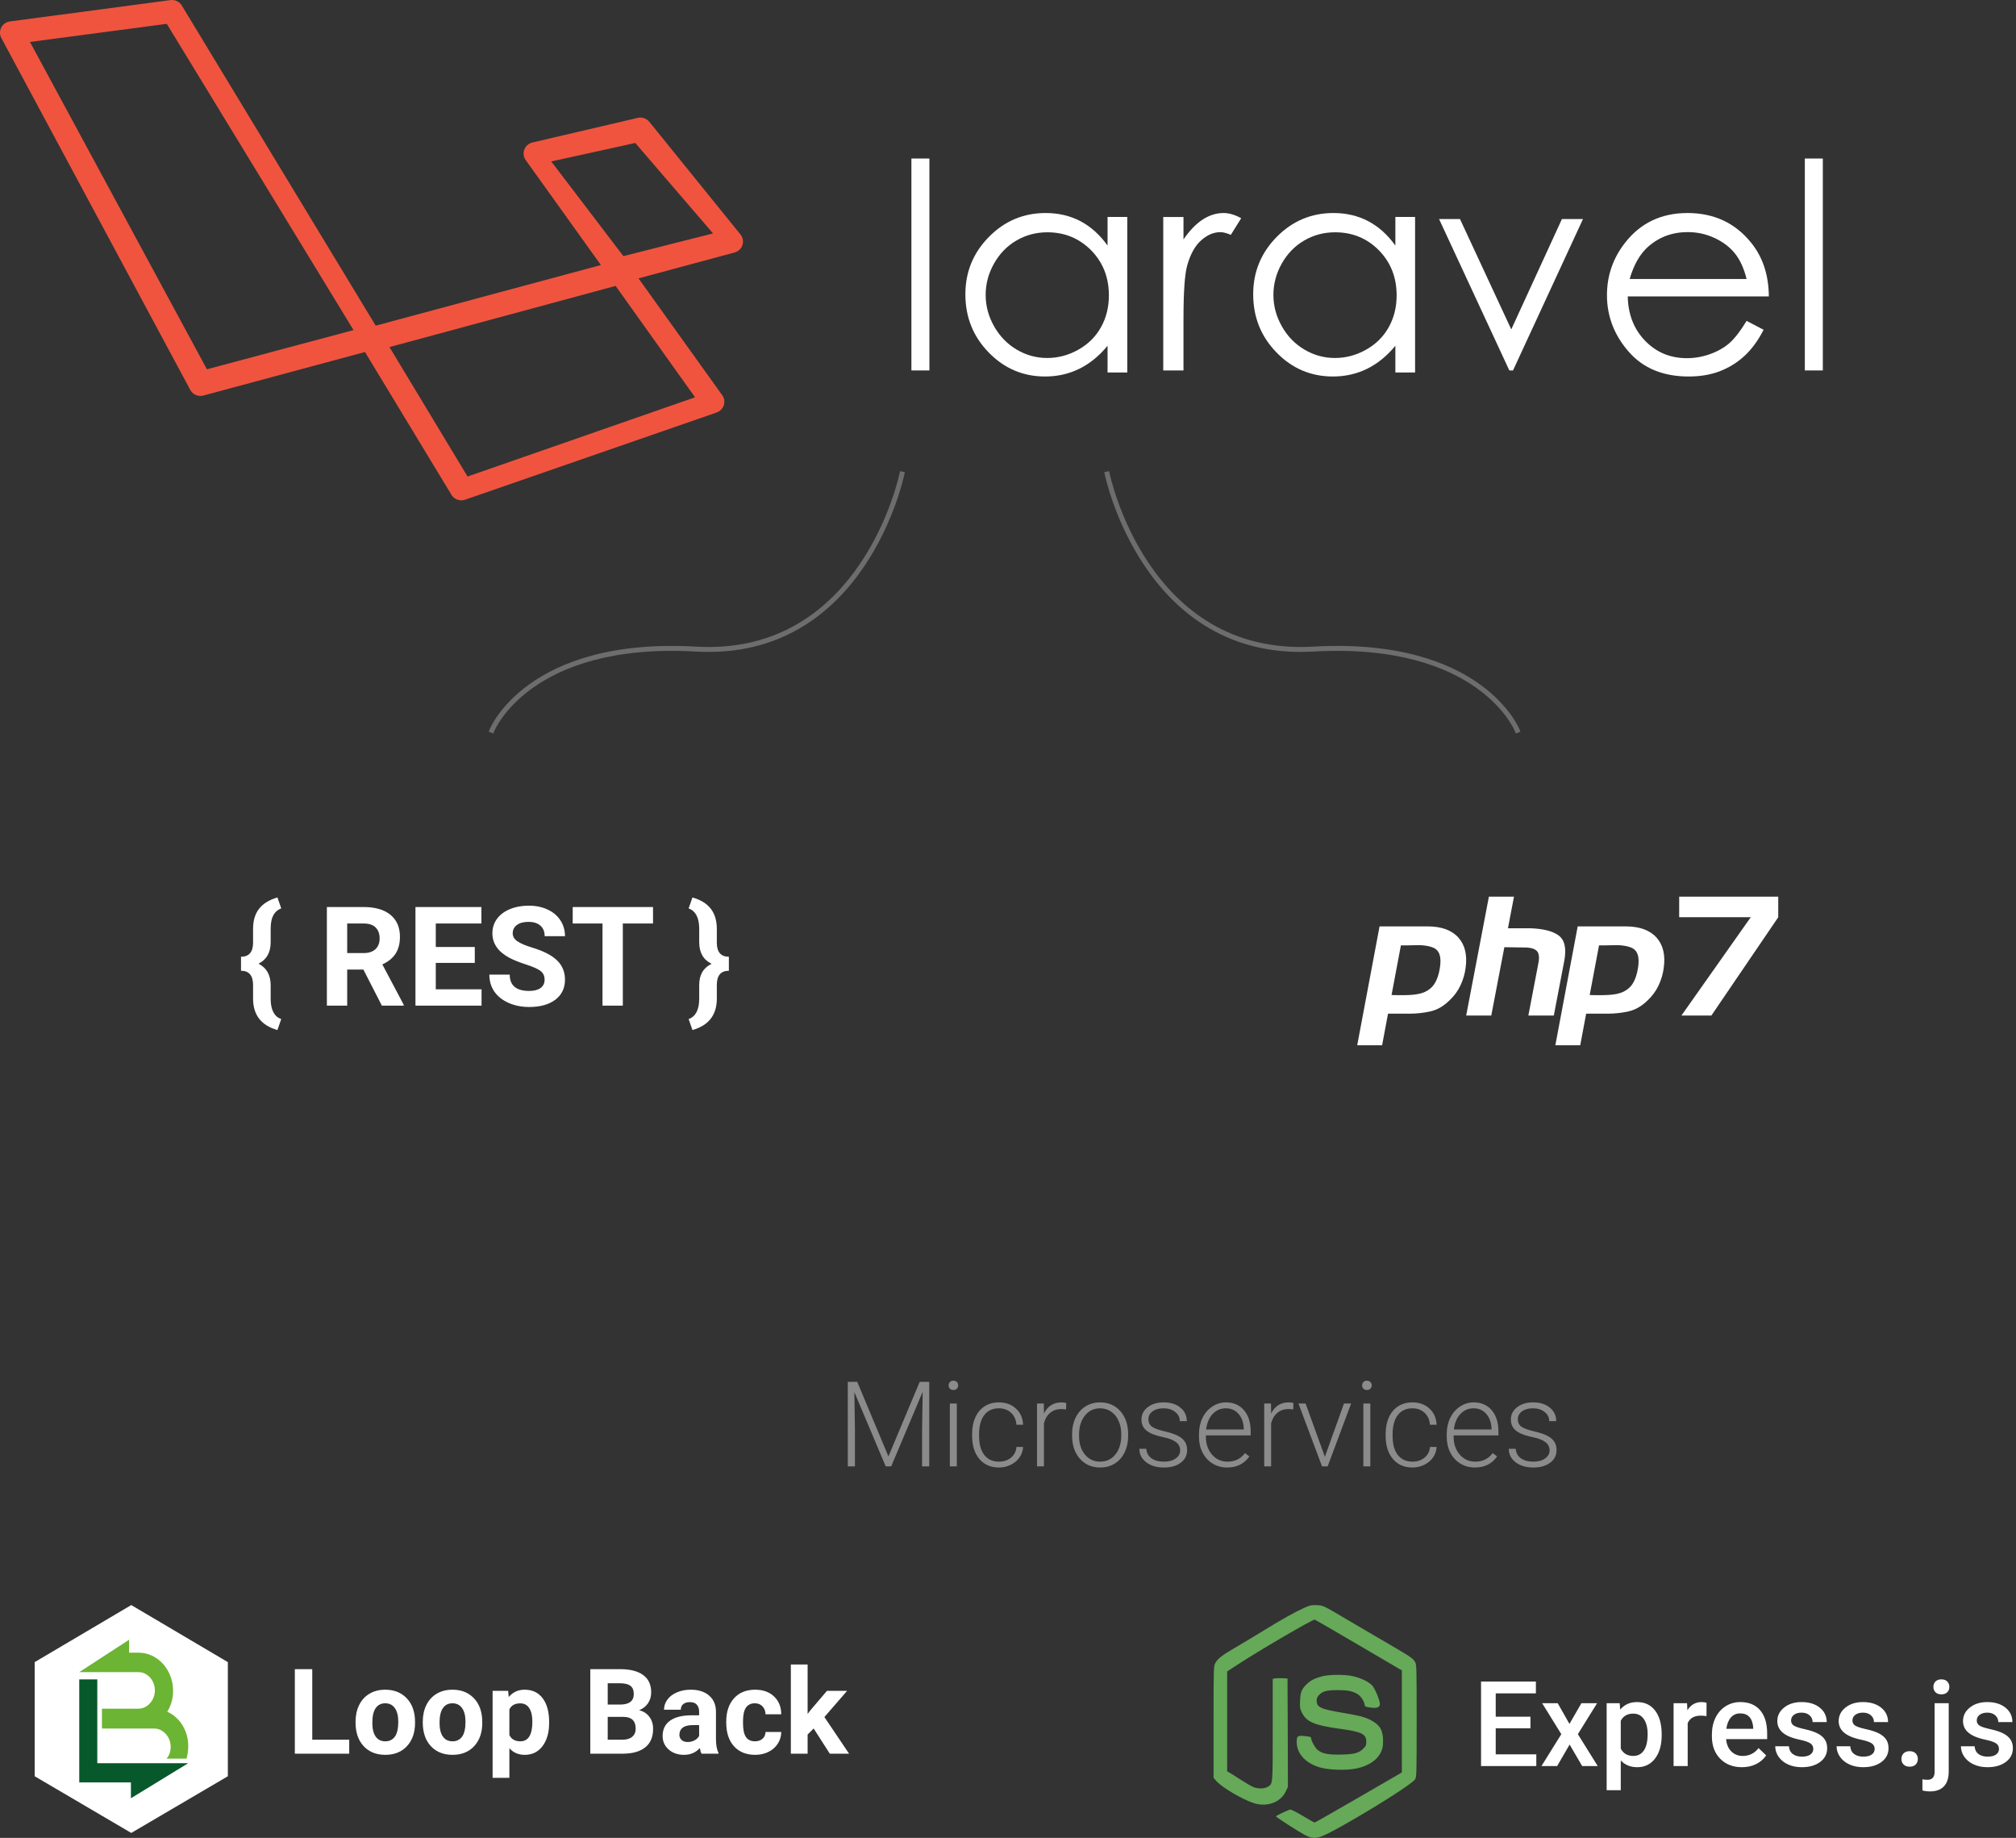 <svg width="407" height="371" viewBox="0 0 407 371" version="1.1" xmlns="http://www.w3.org/2000/svg" xmlns:xlink="http://www.w3.org/1999/xlink">
<rect x="0" y="0" width="407" height="371" fill="#333333" stroke="none"/>
<title>backend_technologies</title>
<desc>Created using Figma</desc>
<g id="Canvas" transform="translate(-630 604)">
<g id="backend_technologies">
<g id="laravel_logo">
<g id="Shape">
<use xlink:href="#path0_fill" transform="translate(630 -604)" fill="#F0543F"/>
</g>
<g id="Group">
<g id="Shape">
<use xlink:href="#path1_fill" transform="translate(814 -572)" fill="#FFFFFF"/>
</g>
<g id="Shape">
<use xlink:href="#path2_fill" transform="translate(824.895 -561)" fill="#FFFFFF"/>
</g>
<g id="Shape">
<use xlink:href="#path3_fill" transform="translate(864.842 -561)" fill="#FFFFFF"/>
</g>
<g id="Shape">
<use xlink:href="#path4_fill" transform="translate(883 -561)" fill="#FFFFFF"/>
</g>
<g id="Shape">
<use xlink:href="#path5_fill" transform="translate(920.526 -559.778)" fill="#FFFFFF"/>
</g>
<g id="Shape">
<use xlink:href="#path6_fill" transform="translate(954.421 -561)" fill="#FFFFFF"/>
</g>
<g id="Shape">
<use xlink:href="#path1_fill" transform="translate(994.368 -572)" fill="#FFFFFF"/>
</g>
</g>
</g>
<g id="php7_logo">
<g id="Shape">
<use xlink:href="#path7_fill" transform="translate(904 -417)" fill="#FFFFFF"/>
</g>
<g id="Shape">
<use xlink:href="#path8_fill" transform="translate(926 -423)" fill="#FFFFFF"/>
</g>
<g id="Shape">
<use xlink:href="#path9_fill" transform="translate(944 -417)" fill="#FFFFFF"/>
</g>
<g id="Shape">
<use xlink:href="#path10_fill" transform="translate(969 -423)" fill="#FFFFFF"/>
</g>
</g>
<g id="laravel_relation_line_2" opacity="0.282">
<use xlink:href="#path11_stroke" transform="matrix(0.848 0.53 -0.53 0.848 855.842 -512)" fill="#FFFFFF"/>
</g>
<g id="laravel_relation_line_1" opacity="0.282">
<use xlink:href="#path11_stroke" transform="matrix(-0.848 0.53 0.53 0.848 809.773 -512)" fill="#FFFFFF"/>
</g>
<g id="rest_logo">
<use xlink:href="#path12_fill" transform="translate(678 -427)" fill="#FFFFFF"/>
</g>
<g id="microservices">
<g id="loop_back_logo">
<g id="Loop Back">
<use xlink:href="#path13_fill" transform="translate(688 -272)" fill="#FFFFFF"/>
</g>
<g id="loopback">
<g id="Shape">
<use xlink:href="#path14_fill" transform="translate(637 -280)" fill="#FFFFFF"/>
</g>
<g id="Shape">
<use xlink:href="#path15_fill" transform="translate(646 -265)" fill="#07582A"/>
</g>
<g id="Shape">
<use xlink:href="#path16_fill" transform="translate(646 -273)" fill="#6CB433"/>
</g>
</g>
</g>
<g id="express_js_logo">
<g id="Group">
<g id="Shape">
<use xlink:href="#path17_fill" transform="matrix(1 -1.22465e-16 -1.22465e-16 -1 875 -233.005)" fill="#65A959"/>
</g>
<g id="Shape">
<use xlink:href="#path18_fill" transform="matrix(1 -1.22465e-16 -1.22465e-16 -1 891.787 -246.75)" fill="#65A959"/>
</g>
</g>
<g id="Express.js">
<use xlink:href="#path19_fill" transform="translate(929 -265)" fill="#FFFFFF"/>
</g>
</g>
<g id="microservices_label">
<use xlink:href="#path20_fill" transform="translate(799 -330)" fill="#8C8B8B"/>
</g>
</g>
</g>
</g>
<defs>
<path id="path0_fill" fill-rule="evenodd" d="M 91.146 99.892C 91.574 100.594 92.333 101 93.128 101C 93.385 101 93.642 100.958 93.892 100.873L 144.692 83.264C 145.377 83.022 145.909 82.483 146.129 81.798C 146.35 81.114 146.233 80.369 145.811 79.782L 128.905 56.19L 148.295 50.97C 149.047 50.77 149.646 50.207 149.885 49.475C 150.13 48.742 149.977 47.937 149.494 47.337L 131.088 24.587C 130.532 23.903 129.626 23.588 128.758 23.794L 107.484 28.765C 106.738 28.941 106.126 29.474 105.857 30.182C 105.582 30.897 105.686 31.696 106.132 32.314L 121.314 53.502L 75.848 65.739L 36.701 1.11C 36.23 0.329 35.325 -0.101 34.413 0.02L 2.001 4.332C 1.255 4.435 0.6 4.889 0.258 5.555C -0.091 6.221 -0.085 7.014 0.27 7.674L 38.414 78.71C 38.915 79.655 40.016 80.121 41.056 79.843L 73.683 71.056L 91.146 99.892ZM 94.392 96.191L 78.629 70.061L 124.279 57.714L 140.323 80.198L 94.392 96.191ZM 6.048 8.467L 41.772 74.548L 71.371 66.631L 33.671 4.81L 6.048 8.467ZM 125.853 51.702L 111.29 32.589L 128.252 28.857L 143.952 47.117L 125.853 51.702Z"/>
<path id="path1_fill" d="M 0 0L 3.632 0L 3.632 42.778L 0 42.778L 0 0Z"/>
<path id="path2_fill" fill-rule="evenodd" d="M 32.684 32.194L 32.684 0.806L 32.684 0.793L 28.704 0.793L 28.704 6.564C 27.13 4.376 25.3 2.738 23.214 1.638C 21.128 0.55 18.786 0 16.214 0C 11.748 0 7.934 1.599 4.761 4.811C 1.587 8.023 0 11.887 0 16.404C 0 21.023 1.574 24.939 4.722 28.163C 7.858 31.388 11.658 33 16.099 33C 18.594 33 20.898 32.475 23.009 31.439C 25.108 30.402 27.015 28.854 28.704 26.794L 28.704 32.194L 32.684 32.194ZM 10.327 5.541C 12.221 4.44 14.295 3.89 16.547 3.89C 20.041 3.89 22.984 5.105 25.39 7.524C 27.783 9.968 28.973 13 28.973 16.634C 28.973 19.014 28.436 21.151 27.373 23.058C 26.311 24.964 24.788 26.474 22.805 27.587C 20.821 28.701 18.735 29.264 16.521 29.264C 14.333 29.264 12.273 28.701 10.366 27.575C 8.459 26.449 6.936 24.888 5.797 22.866C 4.658 20.857 4.095 18.746 4.095 16.532C 4.095 14.306 4.658 12.194 5.784 10.198C 6.911 8.202 8.421 6.641 10.327 5.541Z"/>
<path id="path3_fill" d="M 0 0.808L 4.087 0.808L 4.087 5.33C 5.305 3.549 6.599 2.21 7.945 1.326C 9.303 0.442 10.711 0 12.183 0C 13.287 0 14.468 0.354 15.737 1.048L 13.643 4.408C 12.805 4.042 12.095 3.865 11.523 3.865C 10.191 3.865 8.896 4.408 7.665 5.507C 6.422 6.593 5.483 8.298 4.835 10.584C 4.34 12.352 4.087 15.914 4.087 21.295L 4.087 31.778L 0 31.778L 0 0.808Z"/>
<path id="path4_fill" fill-rule="evenodd" d="M 32.684 32.194L 32.684 0.806L 32.684 0.793L 28.704 0.793L 28.704 6.564C 27.13 4.376 25.3 2.738 23.214 1.638C 21.128 0.55 18.786 0 16.214 0C 11.748 0 7.934 1.599 4.761 4.811C 1.587 8.023 0 11.887 0 16.404C 0 21.023 1.574 24.939 4.722 28.163C 7.858 31.388 11.658 33 16.099 33C 18.594 33 20.898 32.475 23.009 31.439C 25.108 30.402 27.015 28.854 28.704 26.794L 28.704 32.194L 32.684 32.194ZM 10.315 5.541C 12.209 4.44 14.282 3.89 16.534 3.89C 20.041 3.89 22.984 5.105 25.377 7.524C 27.77 9.968 28.96 13 28.96 16.634C 28.96 19.014 28.423 21.151 27.36 23.058C 26.298 24.964 24.776 26.474 22.792 27.587C 20.808 28.701 18.722 29.264 16.509 29.264C 14.32 29.264 12.26 28.701 10.353 27.575C 8.446 26.449 6.923 24.888 5.784 22.866C 4.645 20.857 4.082 18.746 4.082 16.532C 4.082 14.306 4.645 12.194 5.772 10.198C 6.898 8.202 8.408 6.641 10.315 5.541Z"/>
<path id="path5_fill" d="M 0 0L 4.226 0L 14.577 22.272L 24.802 0L 29.053 0L 14.929 30.556L 14.187 30.556L 0 0Z"/>
<path id="path6_fill" fill-rule="evenodd" d="M 31.626 23.566L 28.192 21.774C 26.953 23.822 25.791 25.307 24.733 26.254C 23.674 27.176 22.37 27.918 20.847 28.469C 19.311 29.019 17.749 29.301 16.136 29.301C 12.805 29.301 9.991 28.149 7.719 25.806C 5.447 23.464 4.273 20.481 4.195 16.833L 32.684 16.833C 32.645 12.532 31.471 8.96 29.186 6.093C 25.959 2.035 21.648 0 16.252 0C 11.011 0 6.829 1.971 3.705 5.94C 1.239 9.063 0 12.609 0 16.59C 0 20.814 1.446 24.616 4.363 27.969C 7.28 31.323 11.321 33 16.484 33C 18.808 33 20.899 32.654 22.745 31.95C 24.591 31.246 26.256 30.222 27.727 28.878C 29.199 27.534 30.503 25.755 31.626 23.566ZM 25.817 8.141C 26.863 9.434 27.65 11.162 28.192 13.313L 4.583 13.313C 5.422 10.432 6.661 8.269 8.287 6.823C 10.52 4.839 13.192 3.853 16.303 3.853C 18.188 3.853 19.995 4.237 21.699 5.031C 23.403 5.811 24.771 6.848 25.817 8.141Z"/>
<path id="path7_fill" fill-rule="evenodd" d="M 20.448 2.283C 19.125 0.791 17.044 0.001 14.204 0.001L 14.204 0L 4.513 0L 0 24L 5.027 24L 6.222 17.62L 10.561 17.62C 12.031 17.62 13.447 17.464 14.807 17.152C 16.168 16.841 17.439 16.105 18.622 14.948C 19.59 14.035 20.337 13.01 20.864 11.874C 21.392 10.739 21.731 9.58 21.881 8.399C 22.247 5.817 21.769 3.774 20.448 2.283ZM 6.934 13.847L 8.822 3.829C 8.822 3.829 10.106 3.851 10.377 3.828C 10.664 3.825 10.954 3.817 11.241 3.809C 12.013 3.789 12.767 3.768 13.4 3.842C 14.122 3.926 14.713 4.042 15.284 4.27C 16.567 4.786 17.06 6.046 16.692 8.383C 16.24 11.166 15.244 12.507 13.668 13.229C 12.21 13.898 10.214 13.903 7.904 13.88C 7.735 13.88 7.098 13.869 6.934 13.847Z"/>
<path id="path8_fill" d="M 9.654 5.7563e-15L 8.433 6.38L 12.985 6.38C 15.473 6.481 17.347 6.902 18.608 7.792C 19.869 8.684 20.273 10.381 19.82 12.874L 17.692 24L 12.554 24L 14.586 13.38C 14.798 12.267 14.705 11.476 14.306 11.009C 13.905 10.541 13.07 10.261 11.773 10.261L 7.707 10.203L 5.065 24L 0 24L 4.588 0L 9.654 0L 9.654 5.7563e-15Z"/>
<path id="path9_fill" fill-rule="evenodd" d="M 20.448 2.283C 19.125 0.791 17.044 0.001 14.204 0.001L 14.204 0L 4.513 0L 0 24L 5.026 24L 6.221 17.62L 10.56 17.62C 12.031 17.62 13.447 17.464 14.807 17.152C 16.168 16.841 17.439 16.105 18.622 14.948C 19.59 14.035 20.337 13.01 20.864 11.874C 21.392 10.739 21.731 9.58 21.881 8.399C 22.247 5.817 21.769 3.774 20.448 2.283ZM 6.934 13.847L 8.822 3.829C 8.822 3.829 10.106 3.851 10.377 3.828C 10.664 3.825 10.954 3.817 11.241 3.809C 12.013 3.789 12.767 3.768 13.4 3.842C 14.122 3.926 14.713 4.042 15.284 4.27C 16.567 4.786 17.06 6.046 16.692 8.383C 16.24 11.166 15.244 12.507 13.668 13.229C 12.21 13.898 10.214 13.903 7.904 13.88C 7.735 13.88 7.098 13.869 6.934 13.847Z"/>
<path id="path10_fill" d="M 0 4.152L 0.004 0L 20 0L 20 4.155L 6.5 24L 0.453 24L 14.451 4.152L 0 4.152Z"/>
<path id="path11_stroke" d="M 0.362 4.01L 0.018 3.648L -0.707 4.336L -0.362 4.699L 0.362 4.01ZM 97.309 4.757L 97.712 5.053L 98.303 4.247L 97.9 3.951L 97.309 4.757ZM 0 4.354C -0.362 4.699 -0.362 4.699 -0.362 4.7C -0.362 4.7 -0.361 4.7 -0.361 4.701C -0.36 4.702 -0.358 4.703 -0.356 4.705C -0.353 4.709 -0.348 4.714 -0.341 4.721C -0.328 4.735 -0.308 4.756 -0.281 4.783C -0.23 4.835 -0.152 4.914 -0.051 5.014C 0.149 5.213 0.45 5.506 0.84 5.867C 1.615 6.587 2.762 7.6 4.218 8.748C 7.122 11.036 11.317 13.903 16.368 16.143C 26.495 20.63 40.182 22.652 54.243 12.71L 53.666 11.894C 39.976 21.573 26.686 19.621 16.773 15.229C 11.804 13.03 7.714 10.23 4.837 7.963C 3.403 6.833 2.287 5.846 1.52 5.134C 1.139 4.78 0.85 4.5 0.653 4.304C 0.556 4.208 0.483 4.134 0.433 4.083C 0.409 4.058 0.391 4.04 0.379 4.027C 0.373 4.021 0.369 4.017 0.366 4.014C 0.365 4.012 0.364 4.011 0.363 4.011C 0.363 4.01 0.363 4.01 0.362 4.01C 0.362 4.01 0.362 4.01 0 4.354ZM 54.243 12.71C 68.039 2.956 78.841 1.012 86.155 1.469C 89.821 1.696 92.597 2.521 94.497 3.3C 95.438 3.685 96.138 4.049 96.618 4.325C 96.854 4.46 97.026 4.568 97.145 4.646C 97.203 4.684 97.244 4.712 97.273 4.732C 97.286 4.742 97.295 4.748 97.302 4.753C 97.305 4.755 97.307 4.756 97.308 4.757C 97.309 4.758 97.309 4.758 97.309 4.758C 97.309 4.758 97.309 4.758 97.309 4.758C 97.309 4.758 97.309 4.757 97.605 4.354C 97.9 3.951 97.9 3.951 97.9 3.951C 97.899 3.951 97.899 3.95 97.898 3.95C 97.898 3.949 97.896 3.948 97.895 3.947C 97.892 3.946 97.888 3.943 97.883 3.939C 97.875 3.933 97.861 3.923 97.843 3.911C 97.811 3.888 97.759 3.853 97.693 3.81C 97.566 3.727 97.369 3.603 97.116 3.458C 96.618 3.172 95.859 2.777 94.876 2.374C 92.928 1.578 89.995 0.711 86.217 0.471C 78.644 -0.003 67.621 2.027 53.666 11.894L 54.243 12.71Z"/>
<path id="path12_fill" d="M 8.012 30.922C 4.73 30.001 3.09 27.882 3.09 24.564L 3.09 21.844C 3.09 19.921 2.279 18.959 0.656 18.959L 0.656 16.129C 2.242 16.129 3.053 15.222 3.09 13.408L 3.09 10.51C 3.09 8.824 3.5 7.461 4.32 6.422C 5.141 5.383 6.371 4.631 8.012 4.166L 8.777 6.367C 8.085 6.622 7.561 7.069 7.205 7.707C 6.85 8.336 6.663 9.211 6.645 10.332L 6.645 13.203C 6.645 15.263 5.829 16.708 4.197 17.537C 5.829 18.376 6.645 19.829 6.645 21.898L 6.645 24.797C 6.69 26.93 7.401 28.233 8.777 28.707L 8.012 30.922ZM 25.361 18.713L 22.094 18.713L 22.094 26L 17.992 26L 17.992 6.094L 25.389 6.094C 27.74 6.094 29.554 6.618 30.83 7.666C 32.106 8.714 32.744 10.195 32.744 12.109C 32.744 13.467 32.448 14.602 31.855 15.514C 31.272 16.416 30.384 17.136 29.189 17.674L 33.496 25.809L 33.496 26L 29.094 26L 25.361 18.713ZM 22.094 15.391L 25.402 15.391C 26.432 15.391 27.23 15.131 27.795 14.611C 28.36 14.083 28.643 13.358 28.643 12.438C 28.643 11.499 28.374 10.76 27.836 10.223C 27.307 9.685 26.491 9.416 25.389 9.416L 22.094 9.416L 22.094 15.391ZM 47.852 17.373L 39.977 17.373L 39.977 22.705L 49.219 22.705L 49.219 26L 35.875 26L 35.875 6.094L 49.191 6.094L 49.191 9.416L 39.977 9.416L 39.977 14.16L 47.852 14.16L 47.852 17.373ZM 61.947 20.777C 61.947 20.003 61.674 19.41 61.127 19C 60.58 18.581 59.596 18.143 58.174 17.688C 56.752 17.223 55.626 16.767 54.797 16.32C 52.536 15.099 51.406 13.454 51.406 11.385C 51.406 10.309 51.707 9.352 52.309 8.514C 52.919 7.666 53.79 7.005 54.92 6.531C 56.059 6.057 57.335 5.82 58.748 5.82C 60.17 5.82 61.437 6.08 62.549 6.6C 63.661 7.11 64.522 7.835 65.133 8.773C 65.753 9.712 66.062 10.779 66.062 11.973L 61.961 11.973C 61.961 11.061 61.674 10.355 61.1 9.854C 60.525 9.343 59.719 9.088 58.68 9.088C 57.677 9.088 56.898 9.302 56.342 9.73C 55.786 10.15 55.508 10.706 55.508 11.398C 55.508 12.046 55.831 12.588 56.478 13.025C 57.135 13.463 58.096 13.873 59.363 14.256C 61.697 14.958 63.397 15.828 64.463 16.867C 65.529 17.906 66.062 19.201 66.062 20.75C 66.062 22.473 65.411 23.826 64.107 24.811C 62.804 25.786 61.05 26.273 58.844 26.273C 57.312 26.273 55.918 25.995 54.66 25.439C 53.402 24.874 52.441 24.104 51.775 23.129C 51.119 22.154 50.791 21.023 50.791 19.738L 54.906 19.738C 54.906 21.935 56.219 23.033 58.844 23.033C 59.819 23.033 60.58 22.837 61.127 22.445C 61.674 22.044 61.947 21.488 61.947 20.777ZM 83.836 9.416L 77.738 9.416L 77.738 26L 73.637 26L 73.637 9.416L 67.621 9.416L 67.621 6.094L 83.836 6.094L 83.836 9.416ZM 91.027 28.707C 92.413 28.215 93.124 26.893 93.16 24.742L 93.16 21.844C 93.16 19.784 93.994 18.353 95.662 17.551C 93.994 16.749 93.16 15.295 93.16 13.19L 93.16 10.332C 93.124 8.208 92.413 6.887 91.027 6.367L 91.793 4.166C 93.424 4.622 94.65 5.369 95.471 6.408C 96.291 7.438 96.706 8.792 96.715 10.469L 96.715 13.408C 96.751 15.222 97.562 16.129 99.148 16.129L 99.148 18.959C 97.526 18.959 96.715 19.912 96.715 21.816L 96.715 24.783C 96.642 27.973 95.001 30.02 91.793 30.922L 91.027 28.707Z"/>
<path id="path13_fill" d="M 5.039 19.176L 12.504 19.176L 12.504 22L 1.523 22L 1.523 4.938L 5.039 4.938L 5.039 19.176ZM 13.781 15.543C 13.781 14.285 14.023 13.164 14.508 12.18C 14.992 11.195 15.688 10.434 16.594 9.895C 17.508 9.355 18.566 9.086 19.77 9.086C 21.48 9.086 22.875 9.609 23.953 10.656C 25.039 11.703 25.645 13.125 25.77 14.922L 25.793 15.789C 25.793 17.734 25.25 19.297 24.164 20.477C 23.078 21.648 21.621 22.234 19.793 22.234C 17.965 22.234 16.504 21.648 15.41 20.477C 14.324 19.305 13.781 17.711 13.781 15.695L 13.781 15.543ZM 17.168 15.789C 17.168 16.992 17.395 17.914 17.848 18.555C 18.301 19.188 18.949 19.504 19.793 19.504C 20.613 19.504 21.254 19.191 21.715 18.566C 22.176 17.934 22.406 16.926 22.406 15.543C 22.406 14.363 22.176 13.449 21.715 12.801C 21.254 12.152 20.605 11.828 19.77 11.828C 18.941 11.828 18.301 12.152 17.848 12.801C 17.395 13.441 17.168 14.438 17.168 15.789ZM 27.352 15.543C 27.352 14.285 27.594 13.164 28.078 12.18C 28.562 11.195 29.258 10.434 30.164 9.895C 31.078 9.355 32.137 9.086 33.34 9.086C 35.051 9.086 36.445 9.609 37.523 10.656C 38.609 11.703 39.215 13.125 39.34 14.922L 39.363 15.789C 39.363 17.734 38.82 19.297 37.734 20.477C 36.648 21.648 35.191 22.234 33.363 22.234C 31.535 22.234 30.074 21.648 28.98 20.477C 27.895 19.305 27.352 17.711 27.352 15.695L 27.352 15.543ZM 30.738 15.789C 30.738 16.992 30.965 17.914 31.418 18.555C 31.871 19.188 32.52 19.504 33.363 19.504C 34.184 19.504 34.824 19.191 35.285 18.566C 35.746 17.934 35.977 16.926 35.977 15.543C 35.977 14.363 35.746 13.449 35.285 12.801C 34.824 12.152 34.176 11.828 33.34 11.828C 32.512 11.828 31.871 12.152 31.418 12.801C 30.965 13.441 30.738 14.438 30.738 15.789ZM 52.863 15.777C 52.863 17.73 52.418 19.297 51.527 20.477C 50.645 21.648 49.449 22.234 47.941 22.234C 46.66 22.234 45.625 21.789 44.836 20.898L 44.836 26.875L 41.449 26.875L 41.449 9.32L 44.59 9.32L 44.707 10.562C 45.527 9.578 46.598 9.086 47.918 9.086C 49.48 9.086 50.695 9.664 51.562 10.82C 52.43 11.977 52.863 13.57 52.863 15.602L 52.863 15.777ZM 49.477 15.531C 49.477 14.352 49.266 13.441 48.844 12.801C 48.43 12.16 47.824 11.84 47.027 11.84C 45.965 11.84 45.234 12.246 44.836 13.059L 44.836 18.25C 45.25 19.086 45.988 19.504 47.051 19.504C 48.668 19.504 49.477 18.18 49.477 15.531ZM 61.172 22L 61.172 4.938L 67.148 4.938C 69.219 4.938 70.789 5.336 71.859 6.133C 72.93 6.922 73.465 8.082 73.465 9.613C 73.465 10.449 73.25 11.188 72.82 11.828C 72.391 12.461 71.793 12.926 71.027 13.223C 71.902 13.441 72.59 13.883 73.09 14.547C 73.598 15.211 73.852 16.023 73.852 16.984C 73.852 18.625 73.328 19.867 72.281 20.711C 71.234 21.555 69.742 21.984 67.805 22L 61.172 22ZM 64.688 14.57L 64.688 19.176L 67.699 19.176C 68.527 19.176 69.172 18.98 69.633 18.59C 70.102 18.191 70.336 17.645 70.336 16.949C 70.336 15.387 69.527 14.594 67.91 14.57L 64.688 14.57ZM 64.688 12.086L 67.289 12.086C 69.062 12.055 69.949 11.348 69.949 9.965C 69.949 9.191 69.723 8.637 69.269 8.301C 68.824 7.957 68.117 7.785 67.148 7.785L 64.688 7.785L 64.688 12.086ZM 83.625 22C 83.469 21.695 83.356 21.316 83.285 20.863C 82.465 21.777 81.398 22.234 80.086 22.234C 78.844 22.234 77.812 21.875 76.992 21.156C 76.18 20.438 75.773 19.531 75.773 18.438C 75.773 17.094 76.269 16.062 77.262 15.344C 78.262 14.625 79.703 14.262 81.586 14.254L 83.144 14.254L 83.144 13.527C 83.144 12.941 82.992 12.473 82.688 12.121C 82.391 11.77 81.918 11.594 81.269 11.594C 80.699 11.594 80.25 11.73 79.922 12.004C 79.602 12.277 79.441 12.652 79.441 13.129L 76.055 13.129C 76.055 12.395 76.281 11.715 76.734 11.09C 77.188 10.465 77.828 9.977 78.656 9.625C 79.484 9.266 80.414 9.086 81.445 9.086C 83.008 9.086 84.246 9.48 85.16 10.27C 86.082 11.051 86.543 12.152 86.543 13.574L 86.543 19.07C 86.551 20.273 86.719 21.184 87.047 21.801L 87.047 22L 83.625 22ZM 80.824 19.645C 81.324 19.645 81.785 19.535 82.207 19.316C 82.629 19.09 82.941 18.789 83.144 18.414L 83.144 16.234L 81.879 16.234C 80.184 16.234 79.281 16.82 79.172 17.992L 79.16 18.191C 79.16 18.613 79.309 18.961 79.606 19.234C 79.902 19.508 80.309 19.645 80.824 19.645ZM 94.418 19.504C 95.043 19.504 95.551 19.332 95.941 18.988C 96.332 18.645 96.535 18.188 96.551 17.617L 99.727 17.617C 99.719 18.477 99.484 19.266 99.023 19.984C 98.562 20.695 97.93 21.25 97.125 21.648C 96.328 22.039 95.445 22.234 94.477 22.234C 92.664 22.234 91.234 21.66 90.188 20.512C 89.141 19.355 88.617 17.762 88.617 15.73L 88.617 15.508C 88.617 13.555 89.137 11.996 90.176 10.832C 91.215 9.668 92.641 9.086 94.453 9.086C 96.039 9.086 97.309 9.539 98.262 10.445C 99.223 11.344 99.711 12.543 99.727 14.043L 96.551 14.043C 96.535 13.387 96.332 12.855 95.941 12.449C 95.551 12.035 95.035 11.828 94.394 11.828C 93.606 11.828 93.008 12.117 92.602 12.695C 92.203 13.266 92.004 14.195 92.004 15.484L 92.004 15.836C 92.004 17.141 92.203 18.078 92.602 18.648C 93 19.219 93.606 19.504 94.418 19.504ZM 106.266 16.914L 105.047 18.133L 105.047 22L 101.66 22L 101.66 4L 105.047 4L 105.047 13.973L 105.703 13.129L 108.949 9.32L 113.016 9.32L 108.434 14.605L 113.414 22L 109.523 22L 106.266 16.914Z"/>
<path id="path14_fill" d="M 0 11.518L 19.5 0L 39 11.518L 39 34.555L 19.5 46L 0 34.555L 0 11.518Z"/>
<path id="path15_fill" d="M 22 16.919L 3.643 16.919L 3.643 0L 0 0L 0 20.795L 10.429 20.795L 10.429 24L 22 16.919L 22 16.919Z"/>
<path id="path16_fill" d="M 17.765 14.539C 18.528 13.308 18.945 11.846 18.945 10.308C 18.945 6.077 15.822 2.615 12.005 2.615L 10.062 2.615L 10.062 0L 0 6.538L 11.936 6.538C 13.809 6.538 15.267 8.231 15.267 10.231C 15.267 12.231 13.74 13.923 11.936 13.923L 4.58 13.923L 4.58 17.923L 15.128 17.923C 16.932 17.923 18.459 19.615 18.459 21.615C 18.459 22.538 18.181 23.385 17.626 24L 21.651 24C 21.859 23.231 21.998 22.462 21.998 21.615C 22.068 18.385 20.263 15.615 17.765 14.539Z"/>
<path id="path17_fill" d="M 18.385 46.471C 16.432 45.602 13.898 44.177 10.169 41.883C 8.265 40.719 5.617 39.129 4.294 38.359C 1.663 36.835 0.791 36.147 0.307 35.196C 0.016 34.59 0 34.098 0 23.332L 0 12.106L 0.581 11.45C 1.711 10.189 5.65 7.845 8.039 7.042C 10.718 6.125 13.543 7.141 14.592 9.402L 15.012 10.287L 14.979 21.234L 14.931 32.181L 13.801 32.23C 13.188 32.263 12.51 32.23 12.316 32.181L 11.945 32.099L 11.945 21.84C 11.945 10.533 11.977 10.943 10.928 10.303C 10.282 9.894 8.975 9.877 8.039 10.254C 7.651 10.402 6.473 11.09 5.407 11.778C 4.342 12.483 3.309 13.122 3.099 13.237L 2.744 13.433L 2.744 23.512L 2.744 33.59L 4.649 34.836C 8.781 37.573 19.919 44.078 20.419 44.062C 20.5 44.046 24.503 41.735 29.297 38.916L 38.014 33.803L 38.014 23.495L 38.014 13.204L 29.297 8.157C 24.503 5.371 20.5 3.109 20.403 3.093C 20.322 3.093 19.257 3.683 18.063 4.404C 16.868 5.125 15.738 5.715 15.528 5.715C 15.206 5.715 12.591 4.486 12.591 4.338C 12.591 4.191 17.239 1.208 18.369 0.618C 20.484 -0.48 21.113 -0.316 26.569 2.765C 33.22 6.534 40.177 10.992 40.677 11.811C 40.984 12.335 41 12.63 41 23.659C 41 34.508 40.984 34.983 40.693 35.475C 40.177 36.343 40.209 36.311 32.687 40.703C 30.653 41.899 28.103 43.39 27.037 44.013C 22.001 46.995 22.146 46.914 20.823 46.979C 19.741 47.012 19.483 46.963 18.385 46.471Z"/>
<path id="path18_fill" d="M 5.052 18.846C 3.583 18.452 2.728 18.01 1.937 17.207C 0.969 16.224 0.759 15.683 0.678 13.979C 0.613 12.585 0.646 12.373 1.033 11.569C 1.953 9.668 3.551 8.98 8.7 8.276C 13.107 7.669 14.043 7.227 14.043 5.686C 14.043 4.965 13.979 4.801 13.43 4.261C 12.542 3.343 11.509 3.097 8.668 3.064C 6.118 3.048 5.085 3.277 4.165 4.064C 3.664 4.49 2.906 5.899 2.906 6.407C 2.906 6.62 2.663 6.702 1.695 6.801C 0.145 6.948 0 6.833 0 5.588C 0.016 3.326 1.63 1.475 4.439 0.541C 6.182 -0.033 9.895 -0.181 11.961 0.246C 14.495 0.754 16.255 1.933 17.046 3.654C 17.352 4.342 17.433 4.769 17.433 5.883C 17.433 7.997 16.771 9.095 14.883 10.062C 13.72 10.652 12.607 10.947 9.443 11.471C 4.826 12.241 4.035 12.602 4.035 13.946C 4.035 14.486 4.132 14.716 4.568 15.158C 5.278 15.879 6.15 16.093 8.394 16.076C 10.428 16.076 11.428 15.847 12.429 15.175C 13.01 14.781 13.72 13.634 13.72 13.077C 13.72 12.766 13.93 12.684 15.092 12.536C 16.239 12.389 16.787 12.635 16.787 13.274C 16.787 13.995 15.883 16.24 15.302 16.945C 14.689 17.698 12.897 18.583 11.267 18.911C 9.524 19.272 6.537 19.239 5.052 18.846Z"/>
<path id="path19_fill" fill-rule="evenodd" d="M 9.973 9.879L 2.965 9.879L 2.965 15.129L 11.156 15.129L 11.156 17.496L 0 17.496L 0 0.434L 11.074 0.434L 11.074 2.824L 2.965 2.824L 2.965 7.535L 9.973 7.535L 9.973 9.879ZM 17.848 8.988L 20.262 4.816L 23.426 4.816L 19.547 11.062L 23.555 17.496L 20.414 17.496L 17.883 13.16L 15.363 17.496L 12.199 17.496L 16.207 11.062L 12.34 4.816L 15.48 4.816L 17.848 8.988ZM 36.469 11.285C 36.469 13.246 36.023 14.81 35.133 15.979C 34.242 17.146 33.047 17.73 31.547 17.73C 30.156 17.73 29.043 17.273 28.207 16.359L 28.207 22.371L 25.359 22.371L 25.359 4.816L 27.984 4.816L 28.102 6.105C 28.938 5.09 30.074 4.582 31.512 4.582C 33.059 4.582 34.272 5.158 35.15 6.311C 36.029 7.463 36.469 9.062 36.469 11.109L 36.469 11.285ZM 33.633 11.039C 33.633 9.773 33.381 8.77 32.877 8.027C 32.373 7.285 31.652 6.914 30.715 6.914C 29.551 6.914 28.715 7.395 28.207 8.355L 28.207 13.98C 28.723 14.965 29.566 15.457 30.738 15.457C 31.645 15.457 32.353 15.092 32.865 14.361C 33.377 13.631 33.633 12.523 33.633 11.039ZM 45.516 7.418C 45.141 7.355 44.754 7.324 44.355 7.324C 43.051 7.324 42.172 7.824 41.719 8.824L 41.719 17.496L 38.871 17.496L 38.871 4.816L 41.59 4.816L 41.66 6.234C 42.348 5.133 43.301 4.582 44.52 4.582C 44.926 4.582 45.262 4.637 45.527 4.746L 45.516 7.418ZM 52.676 17.73C 50.871 17.73 49.408 17.162 48.287 16.025C 47.166 14.889 46.605 13.375 46.605 11.484L 46.605 11.133C 46.605 9.867 46.85 8.736 47.338 7.74C 47.826 6.744 48.512 5.969 49.395 5.414C 50.277 4.859 51.262 4.582 52.348 4.582C 54.074 4.582 55.408 5.133 56.35 6.234C 57.291 7.336 57.762 8.895 57.762 10.91L 57.762 12.059L 49.477 12.059C 49.562 13.105 49.912 13.934 50.525 14.543C 51.139 15.152 51.91 15.457 52.84 15.457C 54.145 15.457 55.207 14.93 56.027 13.875L 57.562 15.34C 57.055 16.098 56.377 16.686 55.529 17.104C 54.682 17.521 53.73 17.73 52.676 17.73ZM 52.336 6.867C 51.555 6.867 50.924 7.141 50.443 7.688C 49.963 8.234 49.656 8.996 49.523 9.973L 54.949 9.973L 54.949 9.762C 54.887 8.809 54.633 8.088 54.188 7.6C 53.742 7.111 53.125 6.867 52.336 6.867ZM 67.078 14.051C 67.078 13.543 66.869 13.156 66.451 12.891C 66.033 12.625 65.34 12.391 64.371 12.188C 63.402 11.984 62.594 11.727 61.945 11.414C 60.523 10.727 59.812 9.73 59.812 8.426C 59.812 7.332 60.273 6.418 61.195 5.684C 62.117 4.949 63.289 4.582 64.711 4.582C 66.227 4.582 67.451 4.957 68.385 5.707C 69.318 6.457 69.785 7.43 69.785 8.625L 66.938 8.625C 66.938 8.078 66.734 7.623 66.328 7.26C 65.922 6.896 65.383 6.715 64.711 6.715C 64.086 6.715 63.576 6.859 63.182 7.148C 62.787 7.438 62.59 7.824 62.59 8.309C 62.59 8.746 62.773 9.086 63.141 9.328C 63.508 9.57 64.25 9.814 65.367 10.06C 66.484 10.307 67.361 10.6 67.998 10.94C 68.635 11.279 69.107 11.688 69.416 12.164C 69.725 12.641 69.879 13.219 69.879 13.898C 69.879 15.039 69.406 15.963 68.461 16.67C 67.516 17.377 66.277 17.73 64.746 17.73C 63.707 17.73 62.781 17.543 61.969 17.168C 61.156 16.793 60.523 16.277 60.07 15.621C 59.617 14.965 59.391 14.258 59.391 13.5L 62.156 13.5C 62.195 14.172 62.449 14.69 62.918 15.053C 63.387 15.416 64.008 15.598 64.781 15.598C 65.531 15.598 66.102 15.455 66.492 15.17C 66.883 14.885 67.078 14.512 67.078 14.051ZM 79.465 14.051C 79.465 13.543 79.256 13.156 78.838 12.891C 78.42 12.625 77.727 12.391 76.758 12.188C 75.789 11.984 74.981 11.727 74.332 11.414C 72.91 10.727 72.199 9.73 72.199 8.426C 72.199 7.332 72.66 6.418 73.582 5.684C 74.504 4.949 75.676 4.582 77.098 4.582C 78.613 4.582 79.838 4.957 80.772 5.707C 81.705 6.457 82.172 7.43 82.172 8.625L 79.324 8.625C 79.324 8.078 79.121 7.623 78.715 7.26C 78.309 6.896 77.769 6.715 77.098 6.715C 76.473 6.715 75.963 6.859 75.568 7.148C 75.174 7.438 74.977 7.824 74.977 8.309C 74.977 8.746 75.16 9.086 75.527 9.328C 75.894 9.57 76.637 9.814 77.754 10.06C 78.871 10.307 79.748 10.6 80.385 10.94C 81.022 11.279 81.494 11.688 81.803 12.164C 82.111 12.641 82.266 13.219 82.266 13.898C 82.266 15.039 81.793 15.963 80.848 16.67C 79.902 17.377 78.664 17.73 77.133 17.73C 76.094 17.73 75.168 17.543 74.356 17.168C 73.543 16.793 72.91 16.277 72.457 15.621C 72.004 14.965 71.777 14.258 71.777 13.5L 74.543 13.5C 74.582 14.172 74.836 14.69 75.305 15.053C 75.773 15.416 76.394 15.598 77.168 15.598C 77.918 15.598 78.488 15.455 78.879 15.17C 79.269 14.885 79.465 14.512 79.465 14.051ZM 86.519 14.496C 87.051 14.496 87.461 14.646 87.75 14.947C 88.039 15.248 88.184 15.625 88.184 16.078C 88.184 16.523 88.039 16.893 87.75 17.186C 87.461 17.479 87.051 17.625 86.519 17.625C 86.012 17.625 85.609 17.48 85.312 17.191C 85.016 16.902 84.867 16.531 84.867 16.078C 84.867 15.625 85.012 15.248 85.301 14.947C 85.59 14.646 85.996 14.496 86.519 14.496ZM 94.418 4.816L 94.418 18.621C 94.418 19.918 94.096 20.908 93.451 21.592C 92.807 22.275 91.863 22.617 90.621 22.617C 90.098 22.617 89.594 22.551 89.109 22.418L 89.109 20.168C 89.406 20.238 89.742 20.273 90.117 20.273C 91.062 20.273 91.547 19.758 91.57 18.727L 91.57 4.816L 94.418 4.816ZM 91.324 1.523C 91.324 1.086 91.463 0.723 91.74 0.434C 92.018 0.145 92.414 0 92.93 0C 93.445 0 93.844 0.145 94.125 0.434C 94.406 0.723 94.547 1.086 94.547 1.523C 94.547 1.953 94.406 2.311 94.125 2.596C 93.844 2.881 93.445 3.023 92.93 3.023C 92.414 3.023 92.018 2.881 91.74 2.596C 91.463 2.311 91.324 1.953 91.324 1.523ZM 104.566 14.051C 104.566 13.543 104.357 13.156 103.939 12.891C 103.521 12.625 102.828 12.391 101.859 12.188C 100.891 11.984 100.082 11.727 99.434 11.414C 98.012 10.727 97.301 9.73 97.301 8.426C 97.301 7.332 97.762 6.418 98.684 5.684C 99.606 4.949 100.777 4.582 102.199 4.582C 103.715 4.582 104.939 4.957 105.873 5.707C 106.807 6.457 107.273 7.43 107.273 8.625L 104.426 8.625C 104.426 8.078 104.223 7.623 103.816 7.26C 103.41 6.896 102.871 6.715 102.199 6.715C 101.574 6.715 101.064 6.859 100.67 7.148C 100.275 7.438 100.078 7.824 100.078 8.309C 100.078 8.746 100.262 9.086 100.629 9.328C 100.996 9.57 101.738 9.814 102.855 10.06C 103.973 10.307 104.85 10.6 105.486 10.94C 106.123 11.279 106.596 11.688 106.904 12.164C 107.213 12.641 107.367 13.219 107.367 13.898C 107.367 15.039 106.895 15.963 105.949 16.67C 105.004 17.377 103.766 17.73 102.234 17.73C 101.195 17.73 100.27 17.543 99.457 17.168C 98.644 16.793 98.012 16.277 97.559 15.621C 97.106 14.965 96.879 14.258 96.879 13.5L 99.644 13.5C 99.684 14.172 99.938 14.69 100.406 15.053C 100.875 15.416 101.496 15.598 102.27 15.598C 103.02 15.598 103.59 15.455 103.98 15.17C 104.371 14.885 104.566 14.512 104.566 14.051Z"/>
<path id="path20_fill" d="M 4.066 4.938L 10.359 19.996L 16.676 4.938L 18.598 4.938L 18.598 22L 17.156 22L 17.156 14.57L 17.273 6.953L 10.922 22L 9.809 22L 3.48 7.012L 3.598 14.523L 3.598 22L 2.156 22L 2.156 4.938L 4.066 4.938ZM 24.164 22L 22.758 22L 22.758 9.32L 24.164 9.32L 24.164 22ZM 22.512 5.652C 22.512 5.387 22.598 5.164 22.77 4.984C 22.941 4.797 23.176 4.703 23.473 4.703C 23.77 4.703 24.004 4.797 24.176 4.984C 24.355 5.164 24.445 5.387 24.445 5.652C 24.445 5.918 24.355 6.141 24.176 6.32C 24.004 6.5 23.77 6.59 23.473 6.59C 23.176 6.59 22.941 6.5 22.77 6.32C 22.598 6.141 22.512 5.918 22.512 5.652ZM 32.672 21.051C 33.648 21.051 34.465 20.777 35.121 20.23C 35.785 19.676 36.145 18.961 36.199 18.086L 37.547 18.086C 37.508 18.859 37.266 19.566 36.82 20.207C 36.375 20.84 35.781 21.336 35.039 21.695C 34.305 22.055 33.516 22.234 32.672 22.234C 31.008 22.234 29.688 21.656 28.711 20.5C 27.742 19.344 27.258 17.789 27.258 15.836L 27.258 15.414C 27.258 14.164 27.477 13.059 27.914 12.098C 28.352 11.137 28.977 10.395 29.789 9.871C 30.609 9.348 31.566 9.086 32.66 9.086C 34.051 9.086 35.195 9.5 36.094 10.328C 37 11.156 37.484 12.246 37.547 13.598L 36.199 13.598C 36.137 12.605 35.777 11.805 35.121 11.195C 34.473 10.586 33.652 10.281 32.66 10.281C 31.395 10.281 30.41 10.738 29.707 11.652C 29.012 12.566 28.664 13.848 28.664 15.496L 28.664 15.906C 28.664 17.523 29.012 18.785 29.707 19.691C 30.41 20.598 31.398 21.051 32.672 21.051ZM 46.219 10.516C 45.922 10.461 45.605 10.434 45.27 10.434C 44.395 10.434 43.652 10.68 43.043 11.172C 42.441 11.656 42.012 12.363 41.754 13.293L 41.754 22L 40.359 22L 40.359 9.32L 41.73 9.32L 41.754 11.336C 42.496 9.836 43.688 9.086 45.328 9.086C 45.719 9.086 46.027 9.137 46.254 9.238L 46.219 10.516ZM 47.438 15.473C 47.438 14.254 47.672 13.156 48.141 12.18C 48.617 11.203 49.285 10.445 50.145 9.906C 51.012 9.359 51.992 9.086 53.086 9.086C 54.773 9.086 56.141 9.68 57.188 10.867C 58.234 12.047 58.758 13.613 58.758 15.566L 58.758 15.859C 58.758 17.086 58.52 18.191 58.043 19.176C 57.574 20.152 56.91 20.906 56.051 21.438C 55.191 21.969 54.211 22.234 53.109 22.234C 51.43 22.234 50.062 21.645 49.008 20.465C 47.961 19.277 47.438 17.707 47.438 15.754L 47.438 15.473ZM 48.844 15.859C 48.844 17.375 49.234 18.621 50.016 19.598C 50.805 20.566 51.836 21.051 53.109 21.051C 54.375 21.051 55.398 20.566 56.18 19.598C 56.969 18.621 57.363 17.336 57.363 15.742L 57.363 15.473C 57.363 14.504 57.184 13.617 56.824 12.812C 56.465 12.008 55.961 11.387 55.312 10.949C 54.664 10.504 53.922 10.281 53.086 10.281C 51.836 10.281 50.816 10.773 50.027 11.758C 49.238 12.734 48.844 14.016 48.844 15.602L 48.844 15.859ZM 69.258 18.777C 69.258 18.082 68.977 17.523 68.414 17.102C 67.859 16.68 67.019 16.352 65.894 16.117C 64.769 15.875 63.895 15.602 63.27 15.297C 62.652 14.984 62.191 14.605 61.887 14.16C 61.59 13.715 61.441 13.176 61.441 12.543C 61.441 11.543 61.859 10.719 62.695 10.07C 63.531 9.414 64.602 9.086 65.906 9.086C 67.32 9.086 68.453 9.438 69.305 10.141C 70.164 10.836 70.594 11.746 70.594 12.871L 69.188 12.871C 69.188 12.129 68.875 11.512 68.25 11.02C 67.633 10.527 66.852 10.281 65.906 10.281C 64.984 10.281 64.242 10.488 63.68 10.902C 63.125 11.309 62.848 11.84 62.848 12.496C 62.848 13.129 63.078 13.621 63.539 13.973C 64.008 14.316 64.856 14.633 66.082 14.922C 67.316 15.211 68.238 15.52 68.848 15.848C 69.465 16.176 69.922 16.57 70.219 17.031C 70.516 17.492 70.664 18.051 70.664 18.707C 70.664 19.777 70.231 20.633 69.363 21.273C 68.504 21.914 67.379 22.234 65.988 22.234C 64.512 22.234 63.312 21.879 62.391 21.168C 61.477 20.449 61.02 19.543 61.02 18.449L 62.426 18.449C 62.48 19.27 62.824 19.91 63.457 20.371C 64.098 20.824 64.941 21.051 65.988 21.051C 66.965 21.051 67.754 20.836 68.356 20.406C 68.957 19.977 69.258 19.434 69.258 18.777ZM 78.738 22.234C 77.66 22.234 76.684 21.969 75.809 21.438C 74.941 20.906 74.266 20.168 73.781 19.223C 73.297 18.27 73.055 17.203 73.055 16.023L 73.055 15.52C 73.055 14.301 73.289 13.203 73.758 12.227C 74.234 11.25 74.894 10.484 75.738 9.93C 76.582 9.367 77.496 9.086 78.481 9.086C 80.019 9.086 81.238 9.613 82.137 10.668C 83.043 11.715 83.496 13.148 83.496 14.969L 83.496 15.754L 74.449 15.754L 74.449 16.023C 74.449 17.461 74.859 18.66 75.68 19.621C 76.508 20.574 77.547 21.051 78.797 21.051C 79.547 21.051 80.207 20.914 80.777 20.641C 81.356 20.367 81.879 19.93 82.348 19.328L 83.227 19.996C 82.195 21.488 80.699 22.234 78.738 22.234ZM 78.481 10.281C 77.426 10.281 76.535 10.668 75.809 11.441C 75.09 12.215 74.652 13.254 74.496 14.559L 82.102 14.559L 82.102 14.406C 82.062 13.188 81.715 12.195 81.059 11.43C 80.402 10.664 79.543 10.281 78.481 10.281ZM 92.086 10.516C 91.789 10.461 91.473 10.434 91.137 10.434C 90.262 10.434 89.519 10.68 88.91 11.172C 88.309 11.656 87.879 12.363 87.621 13.293L 87.621 22L 86.227 22L 86.227 9.32L 87.598 9.32L 87.621 11.336C 88.363 9.836 89.555 9.086 91.195 9.086C 91.586 9.086 91.894 9.137 92.121 9.238L 92.086 10.516ZM 98.473 20.066L 102.328 9.32L 103.77 9.32L 99.035 22L 97.898 22L 93.141 9.32L 94.582 9.32L 98.473 20.066ZM 107.648 22L 106.242 22L 106.242 9.32L 107.648 9.32L 107.648 22ZM 105.996 5.652C 105.996 5.387 106.082 5.164 106.254 4.984C 106.426 4.797 106.66 4.703 106.957 4.703C 107.254 4.703 107.488 4.797 107.66 4.984C 107.84 5.164 107.93 5.387 107.93 5.652C 107.93 5.918 107.84 6.141 107.66 6.32C 107.488 6.5 107.254 6.59 106.957 6.59C 106.66 6.59 106.426 6.5 106.254 6.32C 106.082 6.141 105.996 5.918 105.996 5.652ZM 116.156 21.051C 117.133 21.051 117.949 20.777 118.605 20.23C 119.27 19.676 119.629 18.961 119.684 18.086L 121.031 18.086C 120.992 18.859 120.75 19.566 120.305 20.207C 119.859 20.84 119.266 21.336 118.523 21.695C 117.789 22.055 117 22.234 116.156 22.234C 114.492 22.234 113.172 21.656 112.195 20.5C 111.227 19.344 110.742 17.789 110.742 15.836L 110.742 15.414C 110.742 14.164 110.961 13.059 111.398 12.098C 111.836 11.137 112.461 10.395 113.273 9.871C 114.094 9.348 115.051 9.086 116.145 9.086C 117.535 9.086 118.68 9.5 119.578 10.328C 120.484 11.156 120.969 12.246 121.031 13.598L 119.684 13.598C 119.621 12.605 119.262 11.805 118.605 11.195C 117.957 10.586 117.137 10.281 116.145 10.281C 114.879 10.281 113.895 10.738 113.191 11.652C 112.496 12.566 112.148 13.848 112.148 15.496L 112.148 15.906C 112.148 17.523 112.496 18.785 113.191 19.691C 113.895 20.598 114.883 21.051 116.156 21.051ZM 128.754 22.234C 127.676 22.234 126.699 21.969 125.824 21.438C 124.957 20.906 124.281 20.168 123.797 19.223C 123.312 18.27 123.07 17.203 123.07 16.023L 123.07 15.52C 123.07 14.301 123.305 13.203 123.773 12.227C 124.25 11.25 124.91 10.484 125.754 9.93C 126.598 9.367 127.512 9.086 128.496 9.086C 130.035 9.086 131.254 9.613 132.152 10.668C 133.059 11.715 133.512 13.148 133.512 14.969L 133.512 15.754L 124.465 15.754L 124.465 16.023C 124.465 17.461 124.875 18.66 125.695 19.621C 126.523 20.574 127.563 21.051 128.812 21.051C 129.562 21.051 130.223 20.914 130.793 20.641C 131.371 20.367 131.895 19.93 132.363 19.328L 133.242 19.996C 132.211 21.488 130.715 22.234 128.754 22.234ZM 128.496 10.281C 127.441 10.281 126.551 10.668 125.824 11.441C 125.105 12.215 124.668 13.254 124.512 14.559L 132.117 14.559L 132.117 14.406C 132.078 13.188 131.73 12.195 131.074 11.43C 130.418 10.664 129.559 10.281 128.496 10.281ZM 143.836 18.777C 143.836 18.082 143.555 17.523 142.992 17.102C 142.438 16.68 141.598 16.352 140.473 16.117C 139.348 15.875 138.473 15.602 137.848 15.297C 137.23 14.984 136.77 14.605 136.465 14.16C 136.168 13.715 136.02 13.176 136.02 12.543C 136.02 11.543 136.438 10.719 137.273 10.07C 138.109 9.414 139.18 9.086 140.484 9.086C 141.898 9.086 143.031 9.438 143.883 10.141C 144.742 10.836 145.172 11.746 145.172 12.871L 143.766 12.871C 143.766 12.129 143.453 11.512 142.828 11.02C 142.211 10.527 141.43 10.281 140.484 10.281C 139.563 10.281 138.82 10.488 138.258 10.902C 137.703 11.309 137.426 11.84 137.426 12.496C 137.426 13.129 137.656 13.621 138.117 13.973C 138.586 14.316 139.434 14.633 140.66 14.922C 141.895 15.211 142.816 15.52 143.426 15.848C 144.043 16.176 144.5 16.57 144.797 17.031C 145.094 17.492 145.242 18.051 145.242 18.707C 145.242 19.777 144.809 20.633 143.941 21.273C 143.082 21.914 141.957 22.234 140.566 22.234C 139.09 22.234 137.891 21.879 136.969 21.168C 136.055 20.449 135.598 19.543 135.598 18.449L 137.004 18.449C 137.059 19.27 137.402 19.91 138.035 20.371C 138.676 20.824 139.52 21.051 140.566 21.051C 141.543 21.051 142.332 20.836 142.934 20.406C 143.535 19.977 143.836 19.434 143.836 18.777Z"/>
</defs>
</svg>
